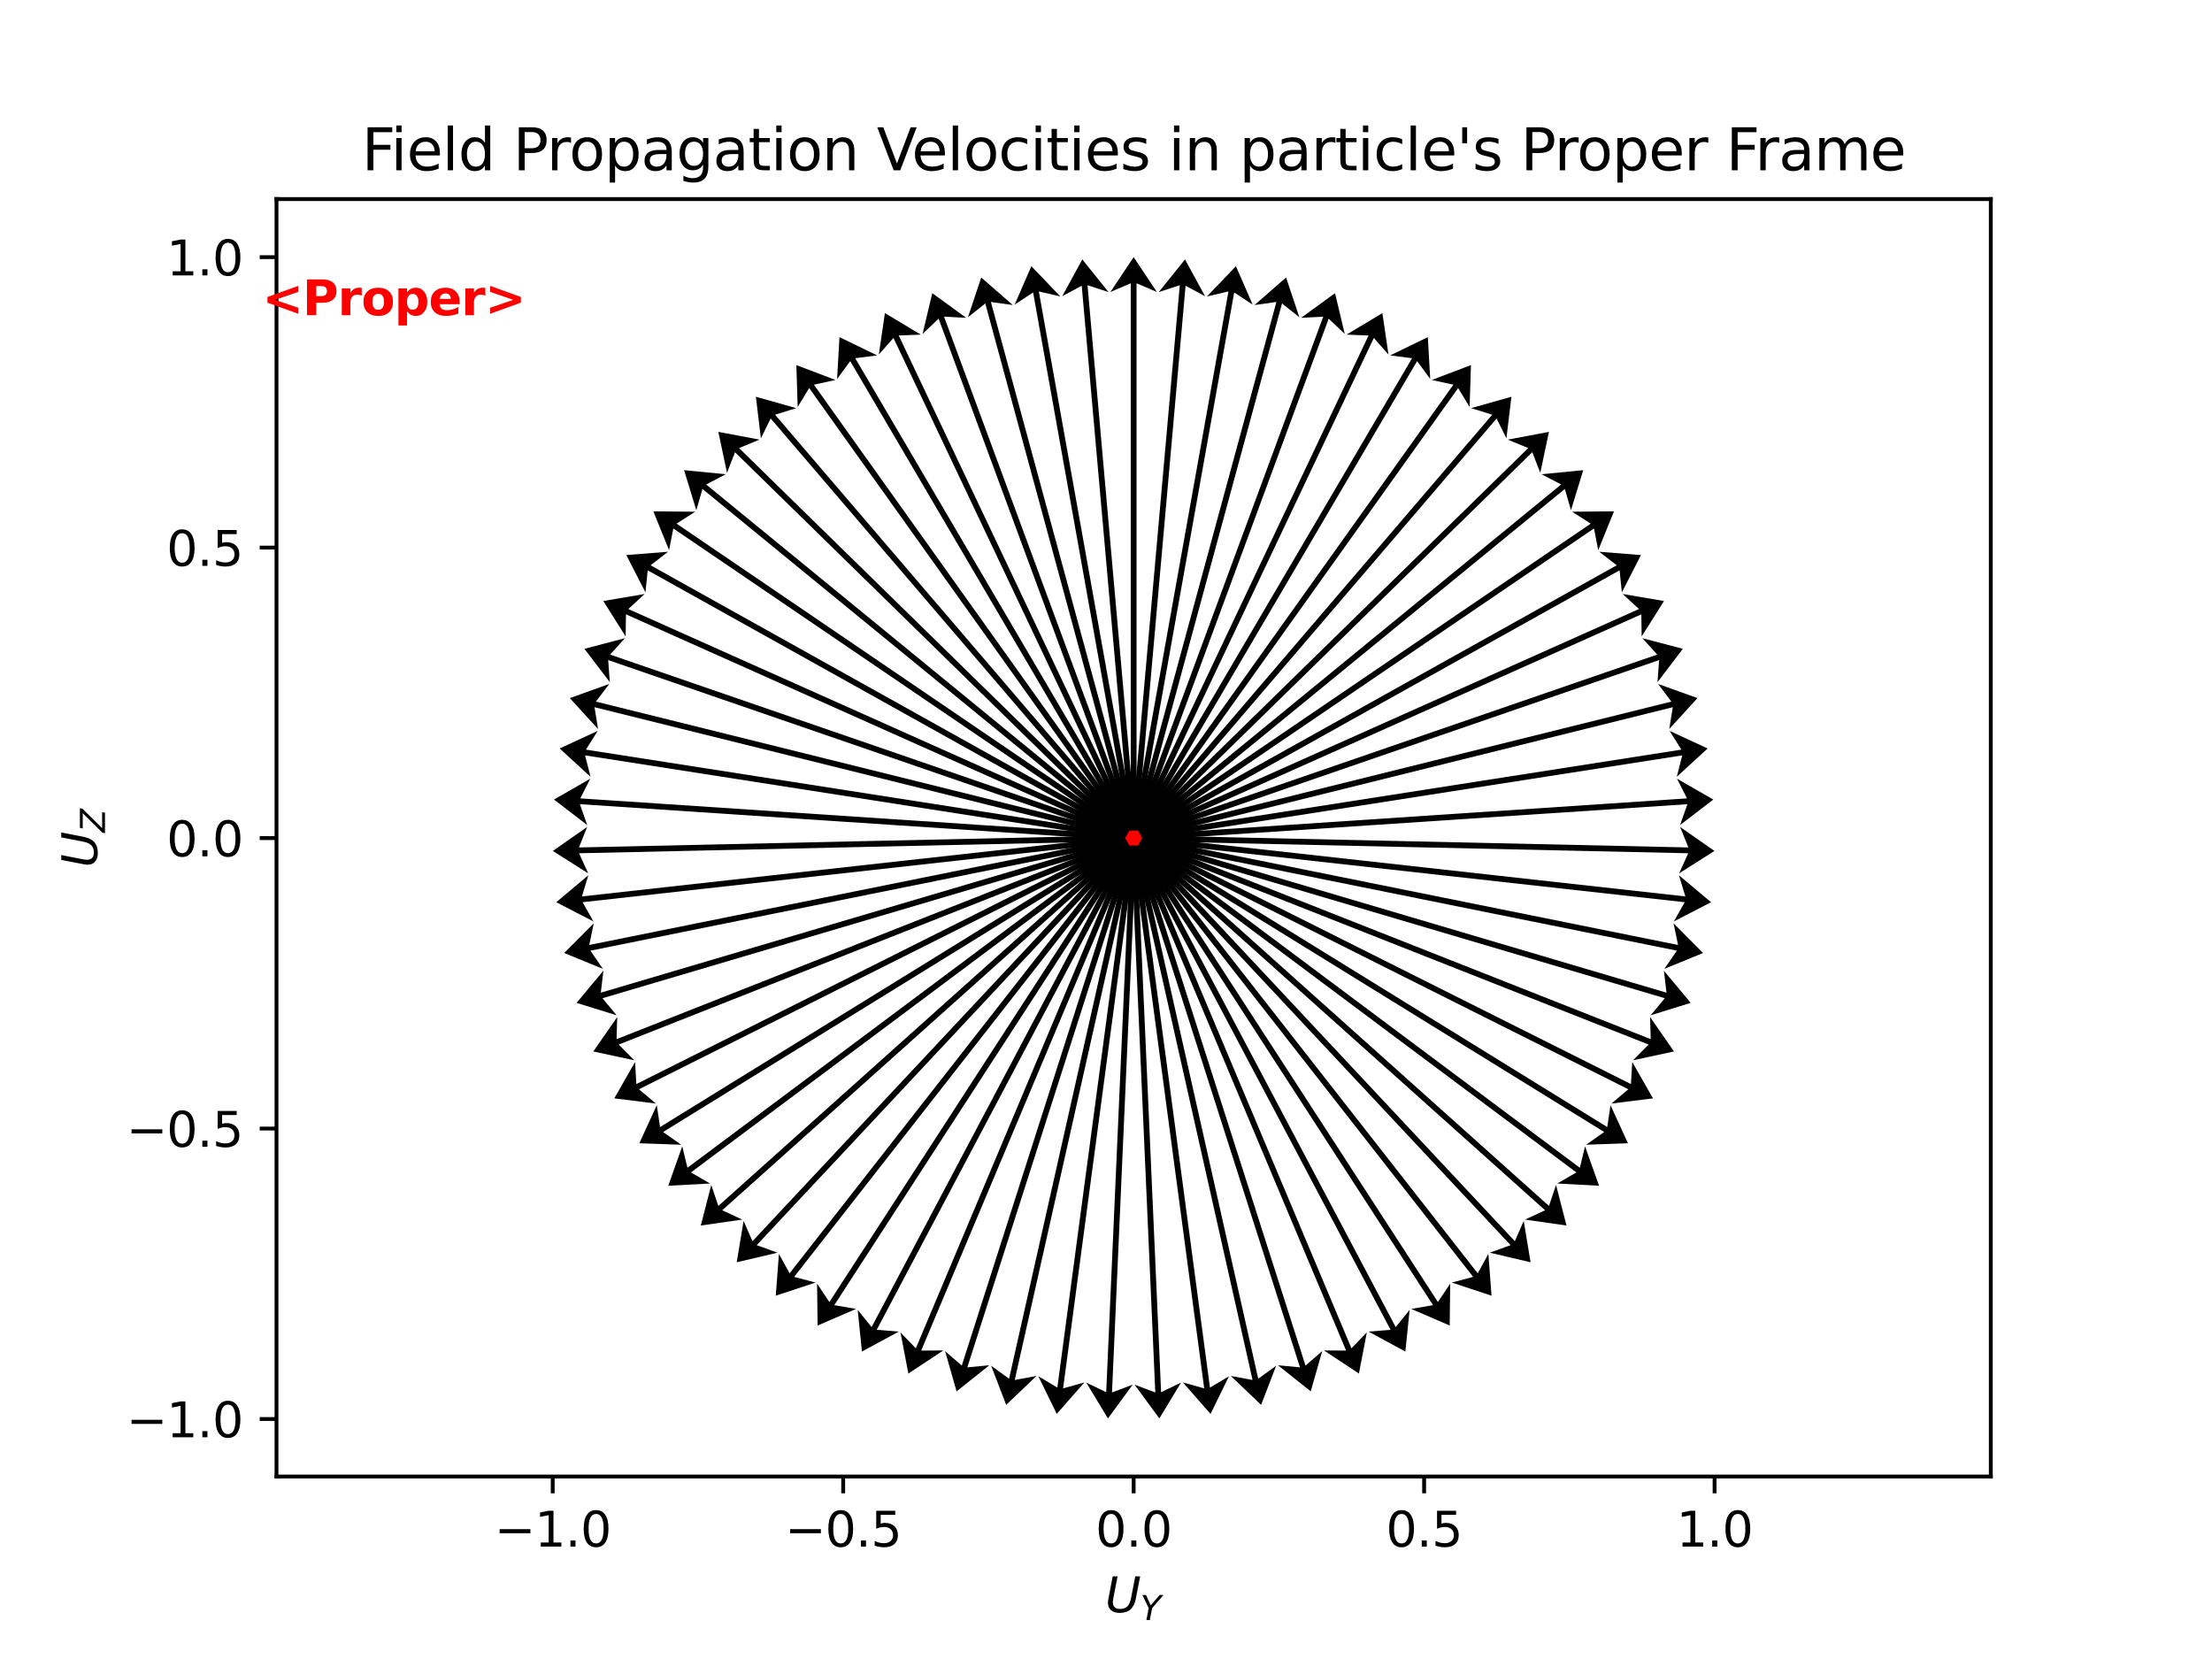<?xml version="1.0" encoding="utf-8" standalone="no"?>
<!DOCTYPE svg PUBLIC "-//W3C//DTD SVG 1.1//EN"
  "http://www.w3.org/Graphics/SVG/1.1/DTD/svg11.dtd">
<svg xmlns:xlink="http://www.w3.org/1999/xlink" width="460.8pt" height="345.6pt" viewBox="0 0 460.8 345.6" xmlns="http://www.w3.org/2000/svg" version="1.1">
 <defs>
  <style type="text/css">*{stroke-linejoin: round; stroke-linecap: butt}</style>
 </defs>
 <g id="figure_1">
  <g id="patch_1">
   <path d="M 0 345.6 
L 460.8 345.6 
L 460.8 0 
L 0 0 
z
" style="fill: #ffffff"/>
  </g>
  <g id="axes_1">
   <g id="patch_2">
    <path d="M 57.6 307.584 
L 414.72 307.584 
L 414.72 41.472 
L 57.6 41.472 
z
" style="fill: #ffffff"/>
   </g>
   <g id="Quiver_1">
    <path d="M 235.555 174.587 
L 235.555 59.014 
L 231.319 60.829 
L 236.16 53.568 
L 241.001 60.829 
L 236.765 59.014 
L 236.765 174.587 
L 235.555 174.587 
" clip-path="url(#p7e18d840c3)"/>
    <path d="M 235.557 174.534 
L 245.772 59.413 
L 241.392 60.846 
L 246.856 54.042 
L 251.036 61.702 
L 246.977 59.52 
L 236.763 174.641 
L 235.557 174.534 
" clip-path="url(#p7e18d840c3)"/>
    <path d="M 235.564 174.481 
L 255.913 60.713 
L 251.424 61.754 
L 257.468 55.459 
L 260.954 63.459 
L 257.104 60.926 
L 236.756 174.694 
L 235.564 174.481 
" clip-path="url(#p7e18d840c3)"/>
    <path d="M 235.576 174.428 
L 265.9 62.904 
L 261.337 63.545 
L 267.913 57.808 
L 270.679 66.085 
L 267.068 63.222 
L 236.744 174.746 
L 235.576 174.428 
" clip-path="url(#p7e18d840c3)"/>
    <path d="M 235.592 174.377 
L 275.654 65.97 
L 271.052 66.204 
L 278.11 61.071 
L 280.133 69.56 
L 276.789 66.389 
L 236.728 174.797 
L 235.592 174.377 
" clip-path="url(#p7e18d840c3)"/>
    <path d="M 235.613 174.328 
L 285.099 69.885 
L 280.494 69.712 
L 287.978 65.223 
L 289.244 73.858 
L 286.193 70.403 
L 236.707 174.846 
L 235.613 174.328 
" clip-path="url(#p7e18d840c3)"/>
    <path d="M 235.638 174.281 
L 294.161 74.62 
L 289.59 74.041 
L 297.441 70.231 
L 297.938 78.943 
L 295.205 75.233 
L 236.682 174.894 
L 235.638 174.281 
" clip-path="url(#p7e18d840c3)"/>
    <path d="M 235.667 174.236 
L 302.77 80.138 
L 298.267 79.156 
L 306.424 76.055 
L 306.15 84.777 
L 303.755 80.84 
L 236.653 174.939 
L 235.667 174.236 
" clip-path="url(#p7e18d840c3)"/>
    <path d="M 235.7 174.194 
L 310.856 86.394 
L 306.458 85.019 
L 314.857 82.65 
L 313.813 91.315 
L 311.776 87.181 
L 236.62 174.981 
L 235.7 174.194 
" clip-path="url(#p7e18d840c3)"/>
    <path d="M 235.737 174.155 
L 318.359 93.341 
L 314.099 91.582 
L 322.675 89.966 
L 320.869 98.503 
L 319.205 94.206 
L 236.583 175.02 
L 235.737 174.155 
" clip-path="url(#p7e18d840c3)"/>
    <path d="M 235.777 174.119 
L 325.217 100.924 
L 321.13 98.795 
L 329.815 97.943 
L 327.262 106.288 
L 325.984 101.86 
L 236.543 175.056 
L 235.777 174.119 
" clip-path="url(#p7e18d840c3)"/>
    <path d="M 235.82 174.087 
L 331.379 109.083 
L 327.496 106.602 
L 336.223 106.52 
L 332.941 114.607 
L 332.06 110.083 
L 236.5 175.088 
L 235.82 174.087 
" clip-path="url(#p7e18d840c3)"/>
    <path d="M 235.865 174.059 
L 336.796 117.755 
L 333.147 114.94 
L 341.847 115.63 
L 337.864 123.395 
L 337.386 118.811 
L 236.455 175.116 
L 235.865 174.059 
" clip-path="url(#p7e18d840c3)"/>
    <path d="M 235.913 174.035 
L 341.425 126.871 
L 338.039 123.745 
L 346.644 125.201 
L 341.99 132.584 
L 341.919 127.976 
L 236.407 175.14 
L 235.913 174.035 
" clip-path="url(#p7e18d840c3)"/>
    <path d="M 235.963 174.015 
L 345.23 136.361 
L 342.134 132.948 
L 350.576 135.159 
L 345.288 142.101 
L 345.625 137.505 
L 236.357 175.159 
L 235.963 174.015 
" clip-path="url(#p7e18d840c3)"/>
    <path d="M 236.014 174 
L 348.182 146.151 
L 345.4 142.477 
L 353.613 145.426 
L 347.732 151.873 
L 348.474 147.325 
L 236.306 175.174 
L 236.014 174 
" clip-path="url(#p7e18d840c3)"/>
    <path d="M 236.067 173.989 
L 350.257 156.162 
L 347.81 152.257 
L 355.731 155.92 
L 349.303 161.823 
L 350.444 157.358 
L 236.253 175.185 
L 236.067 173.989 
" clip-path="url(#p7e18d840c3)"/>
    <path d="M 236.12 173.983 
L 351.439 166.318 
L 349.347 162.212 
L 356.913 166.561 
L 349.989 171.873 
L 351.519 167.526 
L 236.2 175.191 
L 236.12 173.983 
" clip-path="url(#p7e18d840c3)"/>
    <path d="M 236.173 173.982 
L 351.718 176.539 
L 349.997 172.264 
L 357.15 177.264 
L 349.783 181.943 
L 351.692 177.749 
L 236.147 175.192 
L 236.173 173.982 
" clip-path="url(#p7e18d840c3)"/>
    <path d="M 236.227 173.986 
L 351.094 186.744 
L 349.757 182.334 
L 356.44 187.947 
L 348.688 191.957 
L 350.96 187.947 
L 236.093 175.189 
L 236.227 173.986 
" clip-path="url(#p7e18d840c3)"/>
    <path d="M 236.28 173.994 
L 349.57 196.855 
L 348.628 192.344 
L 354.788 198.525 
L 346.713 201.834 
L 349.33 198.041 
L 236.04 175.18 
L 236.28 173.994 
" clip-path="url(#p7e18d840c3)"/>
    <path d="M 236.332 174.007 
L 347.158 206.791 
L 346.619 202.214 
L 352.208 208.916 
L 343.872 211.498 
L 346.814 207.951 
L 235.988 175.167 
L 236.332 174.007 
" clip-path="url(#p7e18d840c3)"/>
    <path d="M 236.382 174.024 
L 343.877 216.475 
L 343.745 211.868 
L 348.72 219.038 
L 340.189 220.873 
L 343.433 217.6 
L 235.938 175.15 
L 236.382 174.024 
" clip-path="url(#p7e18d840c3)"/>
    <path d="M 236.431 174.046 
L 339.754 225.831 
L 340.029 221.231 
L 344.351 228.812 
L 335.691 229.886 
L 339.211 226.913 
L 235.889 175.128 
L 236.431 174.046 
" clip-path="url(#p7e18d840c3)"/>
    <path d="M 236.478 174.072 
L 334.819 234.786 
L 335.5 230.228 
L 339.135 238.162 
L 330.414 238.466 
L 334.184 235.816 
L 235.842 175.102 
L 236.478 174.072 
" clip-path="url(#p7e18d840c3)"/>
    <path d="M 236.522 174.102 
L 329.113 243.27 
L 330.194 238.79 
L 333.114 247.014 
L 324.399 246.546 
L 328.389 244.239 
L 235.798 175.072 
L 236.522 174.102 
" clip-path="url(#p7e18d840c3)"/>
    <path d="M 236.564 174.136 
L 322.679 251.216 
L 324.151 246.85 
L 326.333 255.299 
L 317.694 254.063 
L 321.872 252.118 
L 235.756 175.038 
L 236.564 174.136 
" clip-path="url(#p7e18d840c3)"/>
    <path d="M 236.602 174.174 
L 315.568 258.563 
L 317.42 254.344 
L 318.847 262.953 
L 310.351 260.958 
L 314.684 259.39 
L 235.718 175.001 
L 236.602 174.174 
" clip-path="url(#p7e18d840c3)"/>
    <path d="M 236.637 174.214 
L 307.835 265.253 
L 310.054 261.213 
L 310.714 269.915 
L 302.427 267.178 
L 306.882 265.998 
L 235.683 174.96 
L 236.637 174.214 
" clip-path="url(#p7e18d840c3)"/>
    <path d="M 236.668 174.258 
L 299.542 271.232 
L 302.108 267.405 
L 301.997 276.131 
L 293.985 272.672 
L 298.527 271.891 
L 235.652 174.916 
L 236.668 174.258 
" clip-path="url(#p7e18d840c3)"/>
    <path d="M 236.695 174.304 
L 290.752 276.456 
L 293.647 272.87 
L 292.765 281.552 
L 285.09 277.399 
L 289.683 277.022 
L 235.625 174.87 
L 236.695 174.304 
" clip-path="url(#p7e18d840c3)"/>
    <path d="M 236.718 174.353 
L 281.536 280.882 
L 284.736 277.566 
L 283.09 286.137 
L 275.812 281.321 
L 280.42 281.351 
L 235.602 174.822 
L 236.718 174.353 
" clip-path="url(#p7e18d840c3)"/>
    <path d="M 236.736 174.403 
L 271.964 284.477 
L 275.445 281.457 
L 273.047 289.848 
L 266.224 284.408 
L 270.811 284.845 
L 235.584 174.772 
L 236.736 174.403 
" clip-path="url(#p7e18d840c3)"/>
    <path d="M 236.75 174.454 
L 262.112 287.211 
L 265.846 284.51 
L 262.716 292.657 
L 256.4 286.635 
L 260.931 287.476 
L 235.57 174.72 
L 236.75 174.454 
" clip-path="url(#p7e18d840c3)"/>
    <path d="M 236.76 174.507 
L 252.056 289.064 
L 256.015 286.704 
L 252.177 294.542 
L 246.418 287.985 
L 250.857 289.224 
L 235.56 174.667 
L 236.76 174.507 
" clip-path="url(#p7e18d840c3)"/>
    <path d="M 236.765 174.56 
L 241.877 290.021 
L 246.028 288.02 
L 241.513 295.488 
L 236.356 288.448 
L 240.668 290.074 
L 235.555 174.614 
L 236.765 174.56 
" clip-path="url(#p7e18d840c3)"/>
    <path d="M 236.765 174.614 
L 231.652 290.074 
L 235.964 288.448 
L 230.807 295.488 
L 226.292 288.02 
L 230.443 290.021 
L 235.555 174.56 
L 236.765 174.614 
" clip-path="url(#p7e18d840c3)"/>
    <path d="M 236.76 174.667 
L 221.463 289.224 
L 225.902 287.985 
L 220.143 294.542 
L 216.305 286.704 
L 220.264 289.064 
L 235.56 174.507 
L 236.76 174.667 
" clip-path="url(#p7e18d840c3)"/>
    <path d="M 236.75 174.72 
L 211.389 287.476 
L 215.92 286.635 
L 209.604 292.657 
L 206.474 284.51 
L 210.208 287.211 
L 235.57 174.454 
L 236.75 174.72 
" clip-path="url(#p7e18d840c3)"/>
    <path d="M 236.736 174.772 
L 201.509 284.845 
L 206.096 284.408 
L 199.273 289.848 
L 196.875 281.457 
L 200.356 284.477 
L 235.584 174.403 
L 236.736 174.772 
" clip-path="url(#p7e18d840c3)"/>
    <path d="M 236.718 174.822 
L 191.9 281.351 
L 196.508 281.321 
L 189.23 286.137 
L 187.584 277.566 
L 190.784 280.882 
L 235.602 174.353 
L 236.718 174.822 
" clip-path="url(#p7e18d840c3)"/>
    <path d="M 236.695 174.87 
L 182.637 277.022 
L 187.23 277.399 
L 179.555 281.552 
L 178.673 272.87 
L 181.568 276.456 
L 235.625 174.304 
L 236.695 174.87 
" clip-path="url(#p7e18d840c3)"/>
    <path d="M 236.668 174.916 
L 173.793 271.891 
L 178.335 272.672 
L 170.323 276.131 
L 170.212 267.405 
L 172.778 271.232 
L 235.652 174.258 
L 236.668 174.916 
" clip-path="url(#p7e18d840c3)"/>
    <path d="M 236.637 174.96 
L 165.438 265.998 
L 169.893 267.178 
L 161.606 269.915 
L 162.266 261.213 
L 164.485 265.253 
L 235.683 174.214 
L 236.637 174.96 
" clip-path="url(#p7e18d840c3)"/>
    <path d="M 236.602 175.001 
L 157.636 259.39 
L 161.969 260.958 
L 153.473 262.953 
L 154.9 254.344 
L 156.752 258.563 
L 235.718 174.174 
L 236.602 175.001 
" clip-path="url(#p7e18d840c3)"/>
    <path d="M 236.564 175.038 
L 150.448 252.118 
L 154.626 254.063 
L 145.987 255.299 
L 148.169 246.85 
L 149.641 251.216 
L 235.756 174.136 
L 236.564 175.038 
" clip-path="url(#p7e18d840c3)"/>
    <path d="M 236.522 175.072 
L 143.931 244.239 
L 147.921 246.546 
L 139.206 247.014 
L 142.126 238.79 
L 143.207 243.27 
L 235.798 174.102 
L 236.522 175.072 
" clip-path="url(#p7e18d840c3)"/>
    <path d="M 236.478 175.102 
L 138.136 235.816 
L 141.906 238.466 
L 133.185 238.162 
L 136.82 230.228 
L 137.501 234.786 
L 235.842 174.072 
L 236.478 175.102 
" clip-path="url(#p7e18d840c3)"/>
    <path d="M 236.431 175.128 
L 133.109 226.913 
L 136.629 229.886 
L 127.969 228.812 
L 132.291 221.231 
L 132.566 225.831 
L 235.889 174.046 
L 236.431 175.128 
" clip-path="url(#p7e18d840c3)"/>
    <path d="M 236.382 175.15 
L 128.887 217.6 
L 132.131 220.873 
L 123.6 219.038 
L 128.575 211.868 
L 128.443 216.475 
L 235.938 174.024 
L 236.382 175.15 
" clip-path="url(#p7e18d840c3)"/>
    <path d="M 236.332 175.167 
L 125.506 207.951 
L 128.448 211.498 
L 120.112 208.916 
L 125.701 202.214 
L 125.162 206.791 
L 235.988 174.007 
L 236.332 175.167 
" clip-path="url(#p7e18d840c3)"/>
    <path d="M 236.28 175.18 
L 122.99 198.041 
L 125.607 201.834 
L 117.532 198.525 
L 123.692 192.344 
L 122.75 196.855 
L 236.04 173.994 
L 236.28 175.18 
" clip-path="url(#p7e18d840c3)"/>
    <path d="M 236.227 175.189 
L 121.36 187.947 
L 123.632 191.957 
L 115.88 187.947 
L 122.563 182.334 
L 121.226 186.744 
L 236.093 173.986 
L 236.227 175.189 
" clip-path="url(#p7e18d840c3)"/>
    <path d="M 236.173 175.192 
L 120.628 177.749 
L 122.537 181.943 
L 115.17 177.264 
L 122.323 172.264 
L 120.602 176.539 
L 236.147 173.982 
L 236.173 175.192 
" clip-path="url(#p7e18d840c3)"/>
    <path d="M 236.12 175.191 
L 120.801 167.526 
L 122.331 171.873 
L 115.407 166.561 
L 122.973 162.212 
L 120.881 166.318 
L 236.2 173.983 
L 236.12 175.191 
" clip-path="url(#p7e18d840c3)"/>
    <path d="M 236.067 175.185 
L 121.876 157.358 
L 123.017 161.823 
L 116.589 155.92 
L 124.51 152.257 
L 122.063 156.162 
L 236.253 173.989 
L 236.067 175.185 
" clip-path="url(#p7e18d840c3)"/>
    <path d="M 236.014 175.174 
L 123.846 147.325 
L 124.588 151.873 
L 118.707 145.426 
L 126.92 142.477 
L 124.138 146.151 
L 236.306 174 
L 236.014 175.174 
" clip-path="url(#p7e18d840c3)"/>
    <path d="M 235.963 175.159 
L 126.695 137.505 
L 127.032 142.101 
L 121.744 135.159 
L 130.186 132.948 
L 127.09 136.361 
L 236.357 174.015 
L 235.963 175.159 
" clip-path="url(#p7e18d840c3)"/>
    <path d="M 235.913 175.14 
L 130.401 127.976 
L 130.33 132.584 
L 125.676 125.201 
L 134.281 123.745 
L 130.895 126.871 
L 236.407 174.035 
L 235.913 175.14 
" clip-path="url(#p7e18d840c3)"/>
    <path d="M 235.865 175.116 
L 134.934 118.811 
L 134.456 123.395 
L 130.473 115.63 
L 139.173 114.94 
L 135.524 117.755 
L 236.455 174.059 
L 235.865 175.116 
" clip-path="url(#p7e18d840c3)"/>
    <path d="M 235.82 175.088 
L 140.26 110.083 
L 139.379 114.607 
L 136.097 106.52 
L 144.824 106.602 
L 140.941 109.083 
L 236.5 174.087 
L 235.82 175.088 
" clip-path="url(#p7e18d840c3)"/>
    <path d="M 235.777 175.056 
L 146.336 101.86 
L 145.058 106.288 
L 142.505 97.943 
L 151.19 98.795 
L 147.103 100.924 
L 236.543 174.119 
L 235.777 175.056 
" clip-path="url(#p7e18d840c3)"/>
    <path d="M 235.737 175.02 
L 153.115 94.206 
L 151.451 98.503 
L 149.645 89.966 
L 158.221 91.582 
L 153.961 93.341 
L 236.583 174.155 
L 235.737 175.02 
" clip-path="url(#p7e18d840c3)"/>
    <path d="M 235.7 174.981 
L 160.544 87.181 
L 158.507 91.315 
L 157.463 82.65 
L 165.862 85.019 
L 161.464 86.394 
L 236.62 174.194 
L 235.7 174.981 
" clip-path="url(#p7e18d840c3)"/>
    <path d="M 235.667 174.939 
L 168.565 80.84 
L 166.17 84.777 
L 165.896 76.055 
L 174.053 79.156 
L 169.55 80.138 
L 236.653 174.236 
L 235.667 174.939 
" clip-path="url(#p7e18d840c3)"/>
    <path d="M 235.638 174.894 
L 177.115 75.233 
L 174.382 78.943 
L 174.879 70.231 
L 182.73 74.041 
L 178.159 74.62 
L 236.682 174.281 
L 235.638 174.894 
" clip-path="url(#p7e18d840c3)"/>
    <path d="M 235.613 174.846 
L 186.127 70.403 
L 183.076 73.858 
L 184.342 65.223 
L 191.826 69.712 
L 187.221 69.885 
L 236.707 174.328 
L 235.613 174.846 
" clip-path="url(#p7e18d840c3)"/>
    <path d="M 235.592 174.797 
L 195.531 66.389 
L 192.187 69.56 
L 194.21 61.071 
L 201.268 66.204 
L 196.666 65.97 
L 236.728 174.377 
L 235.592 174.797 
" clip-path="url(#p7e18d840c3)"/>
    <path d="M 235.576 174.746 
L 205.252 63.222 
L 201.641 66.085 
L 204.407 57.808 
L 210.983 63.545 
L 206.42 62.904 
L 236.744 174.428 
L 235.576 174.746 
" clip-path="url(#p7e18d840c3)"/>
    <path d="M 235.564 174.694 
L 215.216 60.926 
L 211.366 63.459 
L 214.852 55.459 
L 220.896 61.754 
L 216.407 60.713 
L 236.756 174.481 
L 235.564 174.694 
" clip-path="url(#p7e18d840c3)"/>
    <path d="M 235.557 174.641 
L 225.343 59.52 
L 221.284 61.702 
L 225.464 54.042 
L 230.928 60.846 
L 226.548 59.413 
L 236.763 174.534 
L 235.557 174.641 
" clip-path="url(#p7e18d840c3)"/>
   </g>
   <g id="Quiver_2">
    <path d="M 237.946 174.587 
L 237.053 173.041 
L 235.267 173.041 
L 234.374 174.587 
L 235.267 176.134 
L 237.053 176.134 
L 237.946 174.587 
L 237.053 173.041 
" clip-path="url(#p7e18d840c3)" style="fill: #ff0000"/>
   </g>
   <g id="matplotlib.axis_1">
    <g id="xtick_1">
     <g id="line2d_1">
      <defs>
       <path id="mbfc924eea5" d="M 0 0 
L 0 3.5 
" style="stroke: #000000; stroke-width: 0.8"/>
      </defs>
      <g>
       <use xlink:href="#mbfc924eea5" x="115.141" y="307.584" style="stroke: #000000; stroke-width: 0.8"/>
      </g>
     </g>
     <g id="text_1">
      <!-- −1.0 -->
      <g transform="translate(102.999 322.182) scale(0.1 -0.1)">
       <defs>
        <path id="DejaVuSans-2212" d="M 678 2272 
L 4684 2272 
L 4684 1741 
L 678 1741 
L 678 2272 
z
" transform="scale(0.016)"/>
        <path id="DejaVuSans-31" d="M 794 531 
L 1825 531 
L 1825 4091 
L 703 3866 
L 703 4441 
L 1819 4666 
L 2450 4666 
L 2450 531 
L 3481 531 
L 3481 0 
L 794 0 
L 794 531 
z
" transform="scale(0.016)"/>
        <path id="DejaVuSans-2e" d="M 684 794 
L 1344 794 
L 1344 0 
L 684 0 
L 684 794 
z
" transform="scale(0.016)"/>
        <path id="DejaVuSans-30" d="M 2034 4250 
Q 1547 4250 1301 3770 
Q 1056 3291 1056 2328 
Q 1056 1369 1301 889 
Q 1547 409 2034 409 
Q 2525 409 2770 889 
Q 3016 1369 3016 2328 
Q 3016 3291 2770 3770 
Q 2525 4250 2034 4250 
z
M 2034 4750 
Q 2819 4750 3233 4129 
Q 3647 3509 3647 2328 
Q 3647 1150 3233 529 
Q 2819 -91 2034 -91 
Q 1250 -91 836 529 
Q 422 1150 422 2328 
Q 422 3509 836 4129 
Q 1250 4750 2034 4750 
z
" transform="scale(0.016)"/>
       </defs>
       <use xlink:href="#DejaVuSans-2212"/>
       <use xlink:href="#DejaVuSans-31" x="83.789"/>
       <use xlink:href="#DejaVuSans-2e" x="147.412"/>
       <use xlink:href="#DejaVuSans-30" x="179.199"/>
      </g>
     </g>
    </g>
    <g id="xtick_2">
     <g id="line2d_2">
      <g>
       <use xlink:href="#mbfc924eea5" x="175.65" y="307.584" style="stroke: #000000; stroke-width: 0.8"/>
      </g>
     </g>
     <g id="text_2">
      <!-- −0.5 -->
      <g transform="translate(163.509 322.182) scale(0.1 -0.1)">
       <defs>
        <path id="DejaVuSans-35" d="M 691 4666 
L 3169 4666 
L 3169 4134 
L 1269 4134 
L 1269 2991 
Q 1406 3038 1543 3061 
Q 1681 3084 1819 3084 
Q 2600 3084 3056 2656 
Q 3513 2228 3513 1497 
Q 3513 744 3044 326 
Q 2575 -91 1722 -91 
Q 1428 -91 1123 -41 
Q 819 9 494 109 
L 494 744 
Q 775 591 1075 516 
Q 1375 441 1709 441 
Q 2250 441 2565 725 
Q 2881 1009 2881 1497 
Q 2881 1984 2565 2268 
Q 2250 2553 1709 2553 
Q 1456 2553 1204 2497 
Q 953 2441 691 2322 
L 691 4666 
z
" transform="scale(0.016)"/>
       </defs>
       <use xlink:href="#DejaVuSans-2212"/>
       <use xlink:href="#DejaVuSans-30" x="83.789"/>
       <use xlink:href="#DejaVuSans-2e" x="147.412"/>
       <use xlink:href="#DejaVuSans-35" x="179.199"/>
      </g>
     </g>
    </g>
    <g id="xtick_3">
     <g id="line2d_3">
      <g>
       <use xlink:href="#mbfc924eea5" x="236.16" y="307.584" style="stroke: #000000; stroke-width: 0.8"/>
      </g>
     </g>
     <g id="text_3">
      <!-- 0.0 -->
      <g transform="translate(228.208 322.182) scale(0.1 -0.1)">
       <use xlink:href="#DejaVuSans-30"/>
       <use xlink:href="#DejaVuSans-2e" x="63.623"/>
       <use xlink:href="#DejaVuSans-30" x="95.41"/>
      </g>
     </g>
    </g>
    <g id="xtick_4">
     <g id="line2d_4">
      <g>
       <use xlink:href="#mbfc924eea5" x="296.67" y="307.584" style="stroke: #000000; stroke-width: 0.8"/>
      </g>
     </g>
     <g id="text_4">
      <!-- 0.5 -->
      <g transform="translate(288.718 322.182) scale(0.1 -0.1)">
       <use xlink:href="#DejaVuSans-30"/>
       <use xlink:href="#DejaVuSans-2e" x="63.623"/>
       <use xlink:href="#DejaVuSans-35" x="95.41"/>
      </g>
     </g>
    </g>
    <g id="xtick_5">
     <g id="line2d_5">
      <g>
       <use xlink:href="#mbfc924eea5" x="357.179" y="307.584" style="stroke: #000000; stroke-width: 0.8"/>
      </g>
     </g>
     <g id="text_5">
      <!-- 1.0 -->
      <g transform="translate(349.228 322.182) scale(0.1 -0.1)">
       <use xlink:href="#DejaVuSans-31"/>
       <use xlink:href="#DejaVuSans-2e" x="63.623"/>
       <use xlink:href="#DejaVuSans-30" x="95.41"/>
      </g>
     </g>
    </g>
    <g id="text_6">
     <!-- $U_{Y}$ -->
     <g transform="translate(230.21 335.861) scale(0.1 -0.1)">
      <defs>
       <path id="DejaVuSans-Oblique-55" d="M 991 4666 
L 1625 4666 
L 1075 1831 
Q 1041 1641 1027 1517 
Q 1013 1394 1013 1300 
Q 1013 869 1253 645 
Q 1494 422 1959 422 
Q 2563 422 2898 753 
Q 3234 1084 3378 1831 
L 3928 4666 
L 4563 4666 
L 4000 1753 
Q 3816 809 3300 359 
Q 2784 -91 1888 -91 
Q 1188 -91 780 261 
Q 372 613 372 1216 
Q 372 1325 387 1461 
Q 403 1597 434 1753 
L 991 4666 
z
" transform="scale(0.016)"/>
       <path id="DejaVuSans-Oblique-59" d="M 403 4666 
L 1081 4666 
L 1953 2747 
L 3616 4666 
L 4325 4666 
L 2209 2222 
L 1778 0 
L 1147 0 
L 1575 2222 
L 403 4666 
z
" transform="scale(0.016)"/>
      </defs>
      <use xlink:href="#DejaVuSans-Oblique-55" transform="translate(0 0.094)"/>
      <use xlink:href="#DejaVuSans-Oblique-59" transform="translate(73.193 -16.312) scale(0.7)"/>
     </g>
    </g>
   </g>
   <g id="matplotlib.axis_2">
    <g id="ytick_1">
     <g id="line2d_6">
      <defs>
       <path id="m47ba3c0a20" d="M 0 0 
L -3.5 0 
" style="stroke: #000000; stroke-width: 0.8"/>
      </defs>
      <g>
       <use xlink:href="#m47ba3c0a20" x="57.6" y="295.606" style="stroke: #000000; stroke-width: 0.8"/>
      </g>
     </g>
     <g id="text_7">
      <!-- −1.0 -->
      <g transform="translate(26.317 299.406) scale(0.1 -0.1)">
       <use xlink:href="#DejaVuSans-2212"/>
       <use xlink:href="#DejaVuSans-31" x="83.789"/>
       <use xlink:href="#DejaVuSans-2e" x="147.412"/>
       <use xlink:href="#DejaVuSans-30" x="179.199"/>
      </g>
     </g>
    </g>
    <g id="ytick_2">
     <g id="line2d_7">
      <g>
       <use xlink:href="#m47ba3c0a20" x="57.6" y="235.097" style="stroke: #000000; stroke-width: 0.8"/>
      </g>
     </g>
     <g id="text_8">
      <!-- −0.5 -->
      <g transform="translate(26.317 238.896) scale(0.1 -0.1)">
       <use xlink:href="#DejaVuSans-2212"/>
       <use xlink:href="#DejaVuSans-30" x="83.789"/>
       <use xlink:href="#DejaVuSans-2e" x="147.412"/>
       <use xlink:href="#DejaVuSans-35" x="179.199"/>
      </g>
     </g>
    </g>
    <g id="ytick_3">
     <g id="line2d_8">
      <g>
       <use xlink:href="#m47ba3c0a20" x="57.6" y="174.587" style="stroke: #000000; stroke-width: 0.8"/>
      </g>
     </g>
     <g id="text_9">
      <!-- 0.0 -->
      <g transform="translate(34.697 178.386) scale(0.1 -0.1)">
       <use xlink:href="#DejaVuSans-30"/>
       <use xlink:href="#DejaVuSans-2e" x="63.623"/>
       <use xlink:href="#DejaVuSans-30" x="95.41"/>
      </g>
     </g>
    </g>
    <g id="ytick_4">
     <g id="line2d_9">
      <g>
       <use xlink:href="#m47ba3c0a20" x="57.6" y="114.078" style="stroke: #000000; stroke-width: 0.8"/>
      </g>
     </g>
     <g id="text_10">
      <!-- 0.5 -->
      <g transform="translate(34.697 117.877) scale(0.1 -0.1)">
       <use xlink:href="#DejaVuSans-30"/>
       <use xlink:href="#DejaVuSans-2e" x="63.623"/>
       <use xlink:href="#DejaVuSans-35" x="95.41"/>
      </g>
     </g>
    </g>
    <g id="ytick_5">
     <g id="line2d_10">
      <g>
       <use xlink:href="#m47ba3c0a20" x="57.6" y="53.568" style="stroke: #000000; stroke-width: 0.8"/>
      </g>
     </g>
     <g id="text_11">
      <!-- 1.0 -->
      <g transform="translate(34.697 57.367) scale(0.1 -0.1)">
       <use xlink:href="#DejaVuSans-31"/>
       <use xlink:href="#DejaVuSans-2e" x="63.623"/>
       <use xlink:href="#DejaVuSans-30" x="95.41"/>
      </g>
     </g>
    </g>
    <g id="text_12">
     <!-- $U_{Z}$ -->
     <g transform="translate(20.238 180.728) rotate(-90) scale(0.1 -0.1)">
      <defs>
       <path id="DejaVuSans-Oblique-5a" d="M 838 4666 
L 4500 4666 
L 4409 4184 
L 794 531 
L 3769 531 
L 3669 0 
L -141 0 
L -50 481 
L 3566 4134 
L 738 4134 
L 838 4666 
z
" transform="scale(0.016)"/>
      </defs>
      <use xlink:href="#DejaVuSans-Oblique-55" transform="translate(0 0.094)"/>
      <use xlink:href="#DejaVuSans-Oblique-5a" transform="translate(73.193 -16.312) scale(0.7)"/>
     </g>
    </g>
   </g>
   <g id="line2d_11">
    <defs>
     <path id="m79c7e4839a" d="M 0 1.5 
C 0.398 1.5 0.779 1.342 1.061 1.061 
C 1.342 0.779 1.5 0.398 1.5 0 
C 1.5 -0.398 1.342 -0.779 1.061 -1.061 
C 0.779 -1.342 0.398 -1.5 0 -1.5 
C -0.398 -1.5 -0.779 -1.342 -1.061 -1.061 
C -1.342 -0.779 -1.5 -0.398 -1.5 0 
C -1.5 0.398 -1.342 0.779 -1.061 1.061 
C -0.779 1.342 -0.398 1.5 0 1.5 
z
" style="stroke: #1f77b4; stroke-opacity: 0"/>
    </defs>
    <g clip-path="url(#p7e18d840c3)">
     <use xlink:href="#m79c7e4839a" x="236.16" y="53.568" style="fill: #1f77b4; fill-opacity: 0; stroke: #1f77b4; stroke-opacity: 0"/>
     <use xlink:href="#m79c7e4839a" x="246.856" y="54.042" style="fill: #1f77b4; fill-opacity: 0; stroke: #1f77b4; stroke-opacity: 0"/>
     <use xlink:href="#m79c7e4839a" x="257.468" y="55.459" style="fill: #1f77b4; fill-opacity: 0; stroke: #1f77b4; stroke-opacity: 0"/>
     <use xlink:href="#m79c7e4839a" x="267.913" y="57.808" style="fill: #1f77b4; fill-opacity: 0; stroke: #1f77b4; stroke-opacity: 0"/>
     <use xlink:href="#m79c7e4839a" x="278.11" y="61.071" style="fill: #1f77b4; fill-opacity: 0; stroke: #1f77b4; stroke-opacity: 0"/>
     <use xlink:href="#m79c7e4839a" x="287.978" y="65.223" style="fill: #1f77b4; fill-opacity: 0; stroke: #1f77b4; stroke-opacity: 0"/>
     <use xlink:href="#m79c7e4839a" x="297.441" y="70.231" style="fill: #1f77b4; fill-opacity: 0; stroke: #1f77b4; stroke-opacity: 0"/>
     <use xlink:href="#m79c7e4839a" x="306.424" y="76.055" style="fill: #1f77b4; fill-opacity: 0; stroke: #1f77b4; stroke-opacity: 0"/>
     <use xlink:href="#m79c7e4839a" x="314.857" y="82.65" style="fill: #1f77b4; fill-opacity: 0; stroke: #1f77b4; stroke-opacity: 0"/>
     <use xlink:href="#m79c7e4839a" x="322.675" y="89.966" style="fill: #1f77b4; fill-opacity: 0; stroke: #1f77b4; stroke-opacity: 0"/>
     <use xlink:href="#m79c7e4839a" x="329.815" y="97.943" style="fill: #1f77b4; fill-opacity: 0; stroke: #1f77b4; stroke-opacity: 0"/>
     <use xlink:href="#m79c7e4839a" x="336.223" y="106.52" style="fill: #1f77b4; fill-opacity: 0; stroke: #1f77b4; stroke-opacity: 0"/>
     <use xlink:href="#m79c7e4839a" x="341.847" y="115.63" style="fill: #1f77b4; fill-opacity: 0; stroke: #1f77b4; stroke-opacity: 0"/>
     <use xlink:href="#m79c7e4839a" x="346.644" y="125.201" style="fill: #1f77b4; fill-opacity: 0; stroke: #1f77b4; stroke-opacity: 0"/>
     <use xlink:href="#m79c7e4839a" x="350.576" y="135.159" style="fill: #1f77b4; fill-opacity: 0; stroke: #1f77b4; stroke-opacity: 0"/>
     <use xlink:href="#m79c7e4839a" x="353.613" y="145.426" style="fill: #1f77b4; fill-opacity: 0; stroke: #1f77b4; stroke-opacity: 0"/>
     <use xlink:href="#m79c7e4839a" x="355.731" y="155.92" style="fill: #1f77b4; fill-opacity: 0; stroke: #1f77b4; stroke-opacity: 0"/>
     <use xlink:href="#m79c7e4839a" x="356.913" y="166.561" style="fill: #1f77b4; fill-opacity: 0; stroke: #1f77b4; stroke-opacity: 0"/>
     <use xlink:href="#m79c7e4839a" x="357.15" y="177.264" style="fill: #1f77b4; fill-opacity: 0; stroke: #1f77b4; stroke-opacity: 0"/>
     <use xlink:href="#m79c7e4839a" x="356.44" y="187.947" style="fill: #1f77b4; fill-opacity: 0; stroke: #1f77b4; stroke-opacity: 0"/>
     <use xlink:href="#m79c7e4839a" x="354.788" y="198.525" style="fill: #1f77b4; fill-opacity: 0; stroke: #1f77b4; stroke-opacity: 0"/>
     <use xlink:href="#m79c7e4839a" x="352.208" y="208.916" style="fill: #1f77b4; fill-opacity: 0; stroke: #1f77b4; stroke-opacity: 0"/>
     <use xlink:href="#m79c7e4839a" x="348.72" y="219.038" style="fill: #1f77b4; fill-opacity: 0; stroke: #1f77b4; stroke-opacity: 0"/>
     <use xlink:href="#m79c7e4839a" x="344.351" y="228.812" style="fill: #1f77b4; fill-opacity: 0; stroke: #1f77b4; stroke-opacity: 0"/>
     <use xlink:href="#m79c7e4839a" x="339.135" y="238.162" style="fill: #1f77b4; fill-opacity: 0; stroke: #1f77b4; stroke-opacity: 0"/>
     <use xlink:href="#m79c7e4839a" x="333.114" y="247.014" style="fill: #1f77b4; fill-opacity: 0; stroke: #1f77b4; stroke-opacity: 0"/>
     <use xlink:href="#m79c7e4839a" x="326.333" y="255.299" style="fill: #1f77b4; fill-opacity: 0; stroke: #1f77b4; stroke-opacity: 0"/>
     <use xlink:href="#m79c7e4839a" x="318.847" y="262.953" style="fill: #1f77b4; fill-opacity: 0; stroke: #1f77b4; stroke-opacity: 0"/>
     <use xlink:href="#m79c7e4839a" x="310.714" y="269.915" style="fill: #1f77b4; fill-opacity: 0; stroke: #1f77b4; stroke-opacity: 0"/>
     <use xlink:href="#m79c7e4839a" x="301.997" y="276.131" style="fill: #1f77b4; fill-opacity: 0; stroke: #1f77b4; stroke-opacity: 0"/>
     <use xlink:href="#m79c7e4839a" x="292.765" y="281.552" style="fill: #1f77b4; fill-opacity: 0; stroke: #1f77b4; stroke-opacity: 0"/>
     <use xlink:href="#m79c7e4839a" x="283.09" y="286.137" style="fill: #1f77b4; fill-opacity: 0; stroke: #1f77b4; stroke-opacity: 0"/>
     <use xlink:href="#m79c7e4839a" x="273.047" y="289.848" style="fill: #1f77b4; fill-opacity: 0; stroke: #1f77b4; stroke-opacity: 0"/>
     <use xlink:href="#m79c7e4839a" x="262.716" y="292.657" style="fill: #1f77b4; fill-opacity: 0; stroke: #1f77b4; stroke-opacity: 0"/>
     <use xlink:href="#m79c7e4839a" x="252.177" y="294.542" style="fill: #1f77b4; fill-opacity: 0; stroke: #1f77b4; stroke-opacity: 0"/>
     <use xlink:href="#m79c7e4839a" x="241.513" y="295.488" style="fill: #1f77b4; fill-opacity: 0; stroke: #1f77b4; stroke-opacity: 0"/>
     <use xlink:href="#m79c7e4839a" x="230.807" y="295.488" style="fill: #1f77b4; fill-opacity: 0; stroke: #1f77b4; stroke-opacity: 0"/>
     <use xlink:href="#m79c7e4839a" x="220.143" y="294.542" style="fill: #1f77b4; fill-opacity: 0; stroke: #1f77b4; stroke-opacity: 0"/>
     <use xlink:href="#m79c7e4839a" x="209.604" y="292.657" style="fill: #1f77b4; fill-opacity: 0; stroke: #1f77b4; stroke-opacity: 0"/>
     <use xlink:href="#m79c7e4839a" x="199.273" y="289.848" style="fill: #1f77b4; fill-opacity: 0; stroke: #1f77b4; stroke-opacity: 0"/>
     <use xlink:href="#m79c7e4839a" x="189.23" y="286.137" style="fill: #1f77b4; fill-opacity: 0; stroke: #1f77b4; stroke-opacity: 0"/>
     <use xlink:href="#m79c7e4839a" x="179.555" y="281.552" style="fill: #1f77b4; fill-opacity: 0; stroke: #1f77b4; stroke-opacity: 0"/>
     <use xlink:href="#m79c7e4839a" x="170.323" y="276.131" style="fill: #1f77b4; fill-opacity: 0; stroke: #1f77b4; stroke-opacity: 0"/>
     <use xlink:href="#m79c7e4839a" x="161.606" y="269.915" style="fill: #1f77b4; fill-opacity: 0; stroke: #1f77b4; stroke-opacity: 0"/>
     <use xlink:href="#m79c7e4839a" x="153.473" y="262.953" style="fill: #1f77b4; fill-opacity: 0; stroke: #1f77b4; stroke-opacity: 0"/>
     <use xlink:href="#m79c7e4839a" x="145.987" y="255.299" style="fill: #1f77b4; fill-opacity: 0; stroke: #1f77b4; stroke-opacity: 0"/>
     <use xlink:href="#m79c7e4839a" x="139.206" y="247.014" style="fill: #1f77b4; fill-opacity: 0; stroke: #1f77b4; stroke-opacity: 0"/>
     <use xlink:href="#m79c7e4839a" x="133.185" y="238.162" style="fill: #1f77b4; fill-opacity: 0; stroke: #1f77b4; stroke-opacity: 0"/>
     <use xlink:href="#m79c7e4839a" x="127.969" y="228.812" style="fill: #1f77b4; fill-opacity: 0; stroke: #1f77b4; stroke-opacity: 0"/>
     <use xlink:href="#m79c7e4839a" x="123.6" y="219.038" style="fill: #1f77b4; fill-opacity: 0; stroke: #1f77b4; stroke-opacity: 0"/>
     <use xlink:href="#m79c7e4839a" x="120.112" y="208.916" style="fill: #1f77b4; fill-opacity: 0; stroke: #1f77b4; stroke-opacity: 0"/>
     <use xlink:href="#m79c7e4839a" x="117.532" y="198.525" style="fill: #1f77b4; fill-opacity: 0; stroke: #1f77b4; stroke-opacity: 0"/>
     <use xlink:href="#m79c7e4839a" x="115.88" y="187.947" style="fill: #1f77b4; fill-opacity: 0; stroke: #1f77b4; stroke-opacity: 0"/>
     <use xlink:href="#m79c7e4839a" x="115.17" y="177.264" style="fill: #1f77b4; fill-opacity: 0; stroke: #1f77b4; stroke-opacity: 0"/>
     <use xlink:href="#m79c7e4839a" x="115.407" y="166.561" style="fill: #1f77b4; fill-opacity: 0; stroke: #1f77b4; stroke-opacity: 0"/>
     <use xlink:href="#m79c7e4839a" x="116.589" y="155.92" style="fill: #1f77b4; fill-opacity: 0; stroke: #1f77b4; stroke-opacity: 0"/>
     <use xlink:href="#m79c7e4839a" x="118.707" y="145.426" style="fill: #1f77b4; fill-opacity: 0; stroke: #1f77b4; stroke-opacity: 0"/>
     <use xlink:href="#m79c7e4839a" x="121.744" y="135.159" style="fill: #1f77b4; fill-opacity: 0; stroke: #1f77b4; stroke-opacity: 0"/>
     <use xlink:href="#m79c7e4839a" x="125.676" y="125.201" style="fill: #1f77b4; fill-opacity: 0; stroke: #1f77b4; stroke-opacity: 0"/>
     <use xlink:href="#m79c7e4839a" x="130.473" y="115.63" style="fill: #1f77b4; fill-opacity: 0; stroke: #1f77b4; stroke-opacity: 0"/>
     <use xlink:href="#m79c7e4839a" x="136.097" y="106.52" style="fill: #1f77b4; fill-opacity: 0; stroke: #1f77b4; stroke-opacity: 0"/>
     <use xlink:href="#m79c7e4839a" x="142.505" y="97.943" style="fill: #1f77b4; fill-opacity: 0; stroke: #1f77b4; stroke-opacity: 0"/>
     <use xlink:href="#m79c7e4839a" x="149.645" y="89.966" style="fill: #1f77b4; fill-opacity: 0; stroke: #1f77b4; stroke-opacity: 0"/>
     <use xlink:href="#m79c7e4839a" x="157.463" y="82.65" style="fill: #1f77b4; fill-opacity: 0; stroke: #1f77b4; stroke-opacity: 0"/>
     <use xlink:href="#m79c7e4839a" x="165.896" y="76.055" style="fill: #1f77b4; fill-opacity: 0; stroke: #1f77b4; stroke-opacity: 0"/>
     <use xlink:href="#m79c7e4839a" x="174.879" y="70.231" style="fill: #1f77b4; fill-opacity: 0; stroke: #1f77b4; stroke-opacity: 0"/>
     <use xlink:href="#m79c7e4839a" x="184.342" y="65.223" style="fill: #1f77b4; fill-opacity: 0; stroke: #1f77b4; stroke-opacity: 0"/>
     <use xlink:href="#m79c7e4839a" x="194.21" y="61.071" style="fill: #1f77b4; fill-opacity: 0; stroke: #1f77b4; stroke-opacity: 0"/>
     <use xlink:href="#m79c7e4839a" x="204.407" y="57.808" style="fill: #1f77b4; fill-opacity: 0; stroke: #1f77b4; stroke-opacity: 0"/>
     <use xlink:href="#m79c7e4839a" x="214.852" y="55.459" style="fill: #1f77b4; fill-opacity: 0; stroke: #1f77b4; stroke-opacity: 0"/>
     <use xlink:href="#m79c7e4839a" x="225.464" y="54.042" style="fill: #1f77b4; fill-opacity: 0; stroke: #1f77b4; stroke-opacity: 0"/>
    </g>
   </g>
   <g id="patch_3">
    <path d="M 57.6 307.584 
L 57.6 41.472 
" style="fill: none; stroke: #000000; stroke-width: 0.8; stroke-linejoin: miter; stroke-linecap: square"/>
   </g>
   <g id="patch_4">
    <path d="M 414.72 307.584 
L 414.72 41.472 
" style="fill: none; stroke: #000000; stroke-width: 0.8; stroke-linejoin: miter; stroke-linecap: square"/>
   </g>
   <g id="patch_5">
    <path d="M 57.6 307.584 
L 414.72 307.584 
" style="fill: none; stroke: #000000; stroke-width: 0.8; stroke-linejoin: miter; stroke-linecap: square"/>
   </g>
   <g id="patch_6">
    <path d="M 57.6 41.472 
L 414.72 41.472 
" style="fill: none; stroke: #000000; stroke-width: 0.8; stroke-linejoin: miter; stroke-linecap: square"/>
   </g>
   <g id="text_13">
    <!-- &lt;Proper&gt; -->
    <g style="fill: #ff0000" transform="translate(54.631 65.67) scale(0.1 -0.1)">
     <defs>
      <path id="DejaVuSans-Bold-3c" d="M 4684 3041 
L 1672 2003 
L 4684 972 
L 4684 191 
L 678 1638 
L 678 2375 
L 4684 3822 
L 4684 3041 
z
" transform="scale(0.016)"/>
      <path id="DejaVuSans-Bold-50" d="M 588 4666 
L 2584 4666 
Q 3475 4666 3951 4270 
Q 4428 3875 4428 3144 
Q 4428 2409 3951 2014 
Q 3475 1619 2584 1619 
L 1791 1619 
L 1791 0 
L 588 0 
L 588 4666 
z
M 1791 3794 
L 1791 2491 
L 2456 2491 
Q 2806 2491 2997 2661 
Q 3188 2831 3188 3144 
Q 3188 3456 2997 3625 
Q 2806 3794 2456 3794 
L 1791 3794 
z
" transform="scale(0.016)"/>
      <path id="DejaVuSans-Bold-72" d="M 3138 2547 
Q 2991 2616 2845 2648 
Q 2700 2681 2553 2681 
Q 2122 2681 1889 2404 
Q 1656 2128 1656 1613 
L 1656 0 
L 538 0 
L 538 3500 
L 1656 3500 
L 1656 2925 
Q 1872 3269 2151 3426 
Q 2431 3584 2822 3584 
Q 2878 3584 2943 3579 
Q 3009 3575 3134 3559 
L 3138 2547 
z
" transform="scale(0.016)"/>
      <path id="DejaVuSans-Bold-6f" d="M 2203 2784 
Q 1831 2784 1636 2517 
Q 1441 2250 1441 1747 
Q 1441 1244 1636 976 
Q 1831 709 2203 709 
Q 2569 709 2762 976 
Q 2956 1244 2956 1747 
Q 2956 2250 2762 2517 
Q 2569 2784 2203 2784 
z
M 2203 3584 
Q 3106 3584 3614 3096 
Q 4122 2609 4122 1747 
Q 4122 884 3614 396 
Q 3106 -91 2203 -91 
Q 1297 -91 786 396 
Q 275 884 275 1747 
Q 275 2609 786 3096 
Q 1297 3584 2203 3584 
z
" transform="scale(0.016)"/>
      <path id="DejaVuSans-Bold-70" d="M 1656 506 
L 1656 -1331 
L 538 -1331 
L 538 3500 
L 1656 3500 
L 1656 2988 
Q 1888 3294 2169 3439 
Q 2450 3584 2816 3584 
Q 3463 3584 3878 3070 
Q 4294 2556 4294 1747 
Q 4294 938 3878 423 
Q 3463 -91 2816 -91 
Q 2450 -91 2169 54 
Q 1888 200 1656 506 
z
M 2400 2772 
Q 2041 2772 1848 2508 
Q 1656 2244 1656 1747 
Q 1656 1250 1848 986 
Q 2041 722 2400 722 
Q 2759 722 2948 984 
Q 3138 1247 3138 1747 
Q 3138 2247 2948 2509 
Q 2759 2772 2400 2772 
z
" transform="scale(0.016)"/>
      <path id="DejaVuSans-Bold-65" d="M 4031 1759 
L 4031 1441 
L 1416 1441 
Q 1456 1047 1700 850 
Q 1944 653 2381 653 
Q 2734 653 3104 758 
Q 3475 863 3866 1075 
L 3866 213 
Q 3469 63 3072 -14 
Q 2675 -91 2278 -91 
Q 1328 -91 801 392 
Q 275 875 275 1747 
Q 275 2603 792 3093 
Q 1309 3584 2216 3584 
Q 3041 3584 3536 3087 
Q 4031 2591 4031 1759 
z
M 2881 2131 
Q 2881 2450 2695 2645 
Q 2509 2841 2209 2841 
Q 1884 2841 1681 2658 
Q 1478 2475 1428 2131 
L 2881 2131 
z
" transform="scale(0.016)"/>
      <path id="DejaVuSans-Bold-3e" d="M 678 3041 
L 678 3822 
L 4684 2375 
L 4684 1638 
L 678 191 
L 678 972 
L 3694 2003 
L 678 3041 
z
" transform="scale(0.016)"/>
     </defs>
     <use xlink:href="#DejaVuSans-Bold-3c"/>
     <use xlink:href="#DejaVuSans-Bold-50" x="83.789"/>
     <use xlink:href="#DejaVuSans-Bold-72" x="157.08"/>
     <use xlink:href="#DejaVuSans-Bold-6f" x="206.396"/>
     <use xlink:href="#DejaVuSans-Bold-70" x="275.098"/>
     <use xlink:href="#DejaVuSans-Bold-65" x="346.68"/>
     <use xlink:href="#DejaVuSans-Bold-72" x="414.502"/>
     <use xlink:href="#DejaVuSans-Bold-3e" x="463.818"/>
    </g>
   </g>
   <g id="text_14">
    <!-- Field Propagation Velocities in particle's Proper Frame -->
    <g transform="translate(75.364 35.472) scale(0.12 -0.12)">
     <defs>
      <path id="DejaVuSans-46" d="M 628 4666 
L 3309 4666 
L 3309 4134 
L 1259 4134 
L 1259 2759 
L 3109 2759 
L 3109 2228 
L 1259 2228 
L 1259 0 
L 628 0 
L 628 4666 
z
" transform="scale(0.016)"/>
      <path id="DejaVuSans-69" d="M 603 3500 
L 1178 3500 
L 1178 0 
L 603 0 
L 603 3500 
z
M 603 4863 
L 1178 4863 
L 1178 4134 
L 603 4134 
L 603 4863 
z
" transform="scale(0.016)"/>
      <path id="DejaVuSans-65" d="M 3597 1894 
L 3597 1613 
L 953 1613 
Q 991 1019 1311 708 
Q 1631 397 2203 397 
Q 2534 397 2845 478 
Q 3156 559 3463 722 
L 3463 178 
Q 3153 47 2828 -22 
Q 2503 -91 2169 -91 
Q 1331 -91 842 396 
Q 353 884 353 1716 
Q 353 2575 817 3079 
Q 1281 3584 2069 3584 
Q 2775 3584 3186 3129 
Q 3597 2675 3597 1894 
z
M 3022 2063 
Q 3016 2534 2758 2815 
Q 2500 3097 2075 3097 
Q 1594 3097 1305 2825 
Q 1016 2553 972 2059 
L 3022 2063 
z
" transform="scale(0.016)"/>
      <path id="DejaVuSans-6c" d="M 603 4863 
L 1178 4863 
L 1178 0 
L 603 0 
L 603 4863 
z
" transform="scale(0.016)"/>
      <path id="DejaVuSans-64" d="M 2906 2969 
L 2906 4863 
L 3481 4863 
L 3481 0 
L 2906 0 
L 2906 525 
Q 2725 213 2448 61 
Q 2172 -91 1784 -91 
Q 1150 -91 751 415 
Q 353 922 353 1747 
Q 353 2572 751 3078 
Q 1150 3584 1784 3584 
Q 2172 3584 2448 3432 
Q 2725 3281 2906 2969 
z
M 947 1747 
Q 947 1113 1208 752 
Q 1469 391 1925 391 
Q 2381 391 2643 752 
Q 2906 1113 2906 1747 
Q 2906 2381 2643 2742 
Q 2381 3103 1925 3103 
Q 1469 3103 1208 2742 
Q 947 2381 947 1747 
z
" transform="scale(0.016)"/>
      <path id="DejaVuSans-20" transform="scale(0.016)"/>
      <path id="DejaVuSans-50" d="M 1259 4147 
L 1259 2394 
L 2053 2394 
Q 2494 2394 2734 2622 
Q 2975 2850 2975 3272 
Q 2975 3691 2734 3919 
Q 2494 4147 2053 4147 
L 1259 4147 
z
M 628 4666 
L 2053 4666 
Q 2838 4666 3239 4311 
Q 3641 3956 3641 3272 
Q 3641 2581 3239 2228 
Q 2838 1875 2053 1875 
L 1259 1875 
L 1259 0 
L 628 0 
L 628 4666 
z
" transform="scale(0.016)"/>
      <path id="DejaVuSans-72" d="M 2631 2963 
Q 2534 3019 2420 3045 
Q 2306 3072 2169 3072 
Q 1681 3072 1420 2755 
Q 1159 2438 1159 1844 
L 1159 0 
L 581 0 
L 581 3500 
L 1159 3500 
L 1159 2956 
Q 1341 3275 1631 3429 
Q 1922 3584 2338 3584 
Q 2397 3584 2469 3576 
Q 2541 3569 2628 3553 
L 2631 2963 
z
" transform="scale(0.016)"/>
      <path id="DejaVuSans-6f" d="M 1959 3097 
Q 1497 3097 1228 2736 
Q 959 2375 959 1747 
Q 959 1119 1226 758 
Q 1494 397 1959 397 
Q 2419 397 2687 759 
Q 2956 1122 2956 1747 
Q 2956 2369 2687 2733 
Q 2419 3097 1959 3097 
z
M 1959 3584 
Q 2709 3584 3137 3096 
Q 3566 2609 3566 1747 
Q 3566 888 3137 398 
Q 2709 -91 1959 -91 
Q 1206 -91 779 398 
Q 353 888 353 1747 
Q 353 2609 779 3096 
Q 1206 3584 1959 3584 
z
" transform="scale(0.016)"/>
      <path id="DejaVuSans-70" d="M 1159 525 
L 1159 -1331 
L 581 -1331 
L 581 3500 
L 1159 3500 
L 1159 2969 
Q 1341 3281 1617 3432 
Q 1894 3584 2278 3584 
Q 2916 3584 3314 3078 
Q 3713 2572 3713 1747 
Q 3713 922 3314 415 
Q 2916 -91 2278 -91 
Q 1894 -91 1617 61 
Q 1341 213 1159 525 
z
M 3116 1747 
Q 3116 2381 2855 2742 
Q 2594 3103 2138 3103 
Q 1681 3103 1420 2742 
Q 1159 2381 1159 1747 
Q 1159 1113 1420 752 
Q 1681 391 2138 391 
Q 2594 391 2855 752 
Q 3116 1113 3116 1747 
z
" transform="scale(0.016)"/>
      <path id="DejaVuSans-61" d="M 2194 1759 
Q 1497 1759 1228 1600 
Q 959 1441 959 1056 
Q 959 750 1161 570 
Q 1363 391 1709 391 
Q 2188 391 2477 730 
Q 2766 1069 2766 1631 
L 2766 1759 
L 2194 1759 
z
M 3341 1997 
L 3341 0 
L 2766 0 
L 2766 531 
Q 2569 213 2275 61 
Q 1981 -91 1556 -91 
Q 1019 -91 701 211 
Q 384 513 384 1019 
Q 384 1609 779 1909 
Q 1175 2209 1959 2209 
L 2766 2209 
L 2766 2266 
Q 2766 2663 2505 2880 
Q 2244 3097 1772 3097 
Q 1472 3097 1187 3025 
Q 903 2953 641 2809 
L 641 3341 
Q 956 3463 1253 3523 
Q 1550 3584 1831 3584 
Q 2591 3584 2966 3190 
Q 3341 2797 3341 1997 
z
" transform="scale(0.016)"/>
      <path id="DejaVuSans-67" d="M 2906 1791 
Q 2906 2416 2648 2759 
Q 2391 3103 1925 3103 
Q 1463 3103 1205 2759 
Q 947 2416 947 1791 
Q 947 1169 1205 825 
Q 1463 481 1925 481 
Q 2391 481 2648 825 
Q 2906 1169 2906 1791 
z
M 3481 434 
Q 3481 -459 3084 -895 
Q 2688 -1331 1869 -1331 
Q 1566 -1331 1297 -1286 
Q 1028 -1241 775 -1147 
L 775 -588 
Q 1028 -725 1275 -790 
Q 1522 -856 1778 -856 
Q 2344 -856 2625 -561 
Q 2906 -266 2906 331 
L 2906 616 
Q 2728 306 2450 153 
Q 2172 0 1784 0 
Q 1141 0 747 490 
Q 353 981 353 1791 
Q 353 2603 747 3093 
Q 1141 3584 1784 3584 
Q 2172 3584 2450 3431 
Q 2728 3278 2906 2969 
L 2906 3500 
L 3481 3500 
L 3481 434 
z
" transform="scale(0.016)"/>
      <path id="DejaVuSans-74" d="M 1172 4494 
L 1172 3500 
L 2356 3500 
L 2356 3053 
L 1172 3053 
L 1172 1153 
Q 1172 725 1289 603 
Q 1406 481 1766 481 
L 2356 481 
L 2356 0 
L 1766 0 
Q 1100 0 847 248 
Q 594 497 594 1153 
L 594 3053 
L 172 3053 
L 172 3500 
L 594 3500 
L 594 4494 
L 1172 4494 
z
" transform="scale(0.016)"/>
      <path id="DejaVuSans-6e" d="M 3513 2113 
L 3513 0 
L 2938 0 
L 2938 2094 
Q 2938 2591 2744 2837 
Q 2550 3084 2163 3084 
Q 1697 3084 1428 2787 
Q 1159 2491 1159 1978 
L 1159 0 
L 581 0 
L 581 3500 
L 1159 3500 
L 1159 2956 
Q 1366 3272 1645 3428 
Q 1925 3584 2291 3584 
Q 2894 3584 3203 3211 
Q 3513 2838 3513 2113 
z
" transform="scale(0.016)"/>
      <path id="DejaVuSans-56" d="M 1831 0 
L 50 4666 
L 709 4666 
L 2188 738 
L 3669 4666 
L 4325 4666 
L 2547 0 
L 1831 0 
z
" transform="scale(0.016)"/>
      <path id="DejaVuSans-63" d="M 3122 3366 
L 3122 2828 
Q 2878 2963 2633 3030 
Q 2388 3097 2138 3097 
Q 1578 3097 1268 2742 
Q 959 2388 959 1747 
Q 959 1106 1268 751 
Q 1578 397 2138 397 
Q 2388 397 2633 464 
Q 2878 531 3122 666 
L 3122 134 
Q 2881 22 2623 -34 
Q 2366 -91 2075 -91 
Q 1284 -91 818 406 
Q 353 903 353 1747 
Q 353 2603 823 3093 
Q 1294 3584 2113 3584 
Q 2378 3584 2631 3529 
Q 2884 3475 3122 3366 
z
" transform="scale(0.016)"/>
      <path id="DejaVuSans-73" d="M 2834 3397 
L 2834 2853 
Q 2591 2978 2328 3040 
Q 2066 3103 1784 3103 
Q 1356 3103 1142 2972 
Q 928 2841 928 2578 
Q 928 2378 1081 2264 
Q 1234 2150 1697 2047 
L 1894 2003 
Q 2506 1872 2764 1633 
Q 3022 1394 3022 966 
Q 3022 478 2636 193 
Q 2250 -91 1575 -91 
Q 1294 -91 989 -36 
Q 684 19 347 128 
L 347 722 
Q 666 556 975 473 
Q 1284 391 1588 391 
Q 1994 391 2212 530 
Q 2431 669 2431 922 
Q 2431 1156 2273 1281 
Q 2116 1406 1581 1522 
L 1381 1569 
Q 847 1681 609 1914 
Q 372 2147 372 2553 
Q 372 3047 722 3315 
Q 1072 3584 1716 3584 
Q 2034 3584 2315 3537 
Q 2597 3491 2834 3397 
z
" transform="scale(0.016)"/>
      <path id="DejaVuSans-27" d="M 1147 4666 
L 1147 2931 
L 616 2931 
L 616 4666 
L 1147 4666 
z
" transform="scale(0.016)"/>
      <path id="DejaVuSans-6d" d="M 3328 2828 
Q 3544 3216 3844 3400 
Q 4144 3584 4550 3584 
Q 5097 3584 5394 3201 
Q 5691 2819 5691 2113 
L 5691 0 
L 5113 0 
L 5113 2094 
Q 5113 2597 4934 2840 
Q 4756 3084 4391 3084 
Q 3944 3084 3684 2787 
Q 3425 2491 3425 1978 
L 3425 0 
L 2847 0 
L 2847 2094 
Q 2847 2600 2669 2842 
Q 2491 3084 2119 3084 
Q 1678 3084 1418 2786 
Q 1159 2488 1159 1978 
L 1159 0 
L 581 0 
L 581 3500 
L 1159 3500 
L 1159 2956 
Q 1356 3278 1631 3431 
Q 1906 3584 2284 3584 
Q 2666 3584 2933 3390 
Q 3200 3197 3328 2828 
z
" transform="scale(0.016)"/>
     </defs>
     <use xlink:href="#DejaVuSans-46"/>
     <use xlink:href="#DejaVuSans-69" x="50.27"/>
     <use xlink:href="#DejaVuSans-65" x="78.053"/>
     <use xlink:href="#DejaVuSans-6c" x="139.576"/>
     <use xlink:href="#DejaVuSans-64" x="167.359"/>
     <use xlink:href="#DejaVuSans-20" x="230.836"/>
     <use xlink:href="#DejaVuSans-50" x="262.623"/>
     <use xlink:href="#DejaVuSans-72" x="321.176"/>
     <use xlink:href="#DejaVuSans-6f" x="360.039"/>
     <use xlink:href="#DejaVuSans-70" x="421.221"/>
     <use xlink:href="#DejaVuSans-61" x="484.697"/>
     <use xlink:href="#DejaVuSans-67" x="545.977"/>
     <use xlink:href="#DejaVuSans-61" x="609.453"/>
     <use xlink:href="#DejaVuSans-74" x="670.732"/>
     <use xlink:href="#DejaVuSans-69" x="709.941"/>
     <use xlink:href="#DejaVuSans-6f" x="737.725"/>
     <use xlink:href="#DejaVuSans-6e" x="798.906"/>
     <use xlink:href="#DejaVuSans-20" x="862.285"/>
     <use xlink:href="#DejaVuSans-56" x="894.072"/>
     <use xlink:href="#DejaVuSans-65" x="954.73"/>
     <use xlink:href="#DejaVuSans-6c" x="1016.254"/>
     <use xlink:href="#DejaVuSans-6f" x="1044.037"/>
     <use xlink:href="#DejaVuSans-63" x="1105.219"/>
     <use xlink:href="#DejaVuSans-69" x="1160.199"/>
     <use xlink:href="#DejaVuSans-74" x="1187.982"/>
     <use xlink:href="#DejaVuSans-69" x="1227.191"/>
     <use xlink:href="#DejaVuSans-65" x="1254.975"/>
     <use xlink:href="#DejaVuSans-73" x="1316.498"/>
     <use xlink:href="#DejaVuSans-20" x="1368.598"/>
     <use xlink:href="#DejaVuSans-69" x="1400.385"/>
     <use xlink:href="#DejaVuSans-6e" x="1428.168"/>
     <use xlink:href="#DejaVuSans-20" x="1491.547"/>
     <use xlink:href="#DejaVuSans-70" x="1523.334"/>
     <use xlink:href="#DejaVuSans-61" x="1586.811"/>
     <use xlink:href="#DejaVuSans-72" x="1648.09"/>
     <use xlink:href="#DejaVuSans-74" x="1689.203"/>
     <use xlink:href="#DejaVuSans-69" x="1728.412"/>
     <use xlink:href="#DejaVuSans-63" x="1756.195"/>
     <use xlink:href="#DejaVuSans-6c" x="1811.176"/>
     <use xlink:href="#DejaVuSans-65" x="1838.959"/>
     <use xlink:href="#DejaVuSans-27" x="1900.482"/>
     <use xlink:href="#DejaVuSans-73" x="1927.973"/>
     <use xlink:href="#DejaVuSans-20" x="1980.072"/>
     <use xlink:href="#DejaVuSans-50" x="2011.859"/>
     <use xlink:href="#DejaVuSans-72" x="2070.412"/>
     <use xlink:href="#DejaVuSans-6f" x="2109.275"/>
     <use xlink:href="#DejaVuSans-70" x="2170.457"/>
     <use xlink:href="#DejaVuSans-65" x="2233.934"/>
     <use xlink:href="#DejaVuSans-72" x="2295.457"/>
     <use xlink:href="#DejaVuSans-20" x="2336.57"/>
     <use xlink:href="#DejaVuSans-46" x="2368.357"/>
     <use xlink:href="#DejaVuSans-72" x="2418.627"/>
     <use xlink:href="#DejaVuSans-61" x="2459.74"/>
     <use xlink:href="#DejaVuSans-6d" x="2521.02"/>
     <use xlink:href="#DejaVuSans-65" x="2618.432"/>
    </g>
   </g>
  </g>
 </g>
 <defs>
  <clipPath id="p7e18d840c3">
   <rect x="57.6" y="41.472" width="357.12" height="266.112"/>
  </clipPath>
 </defs>
</svg>
